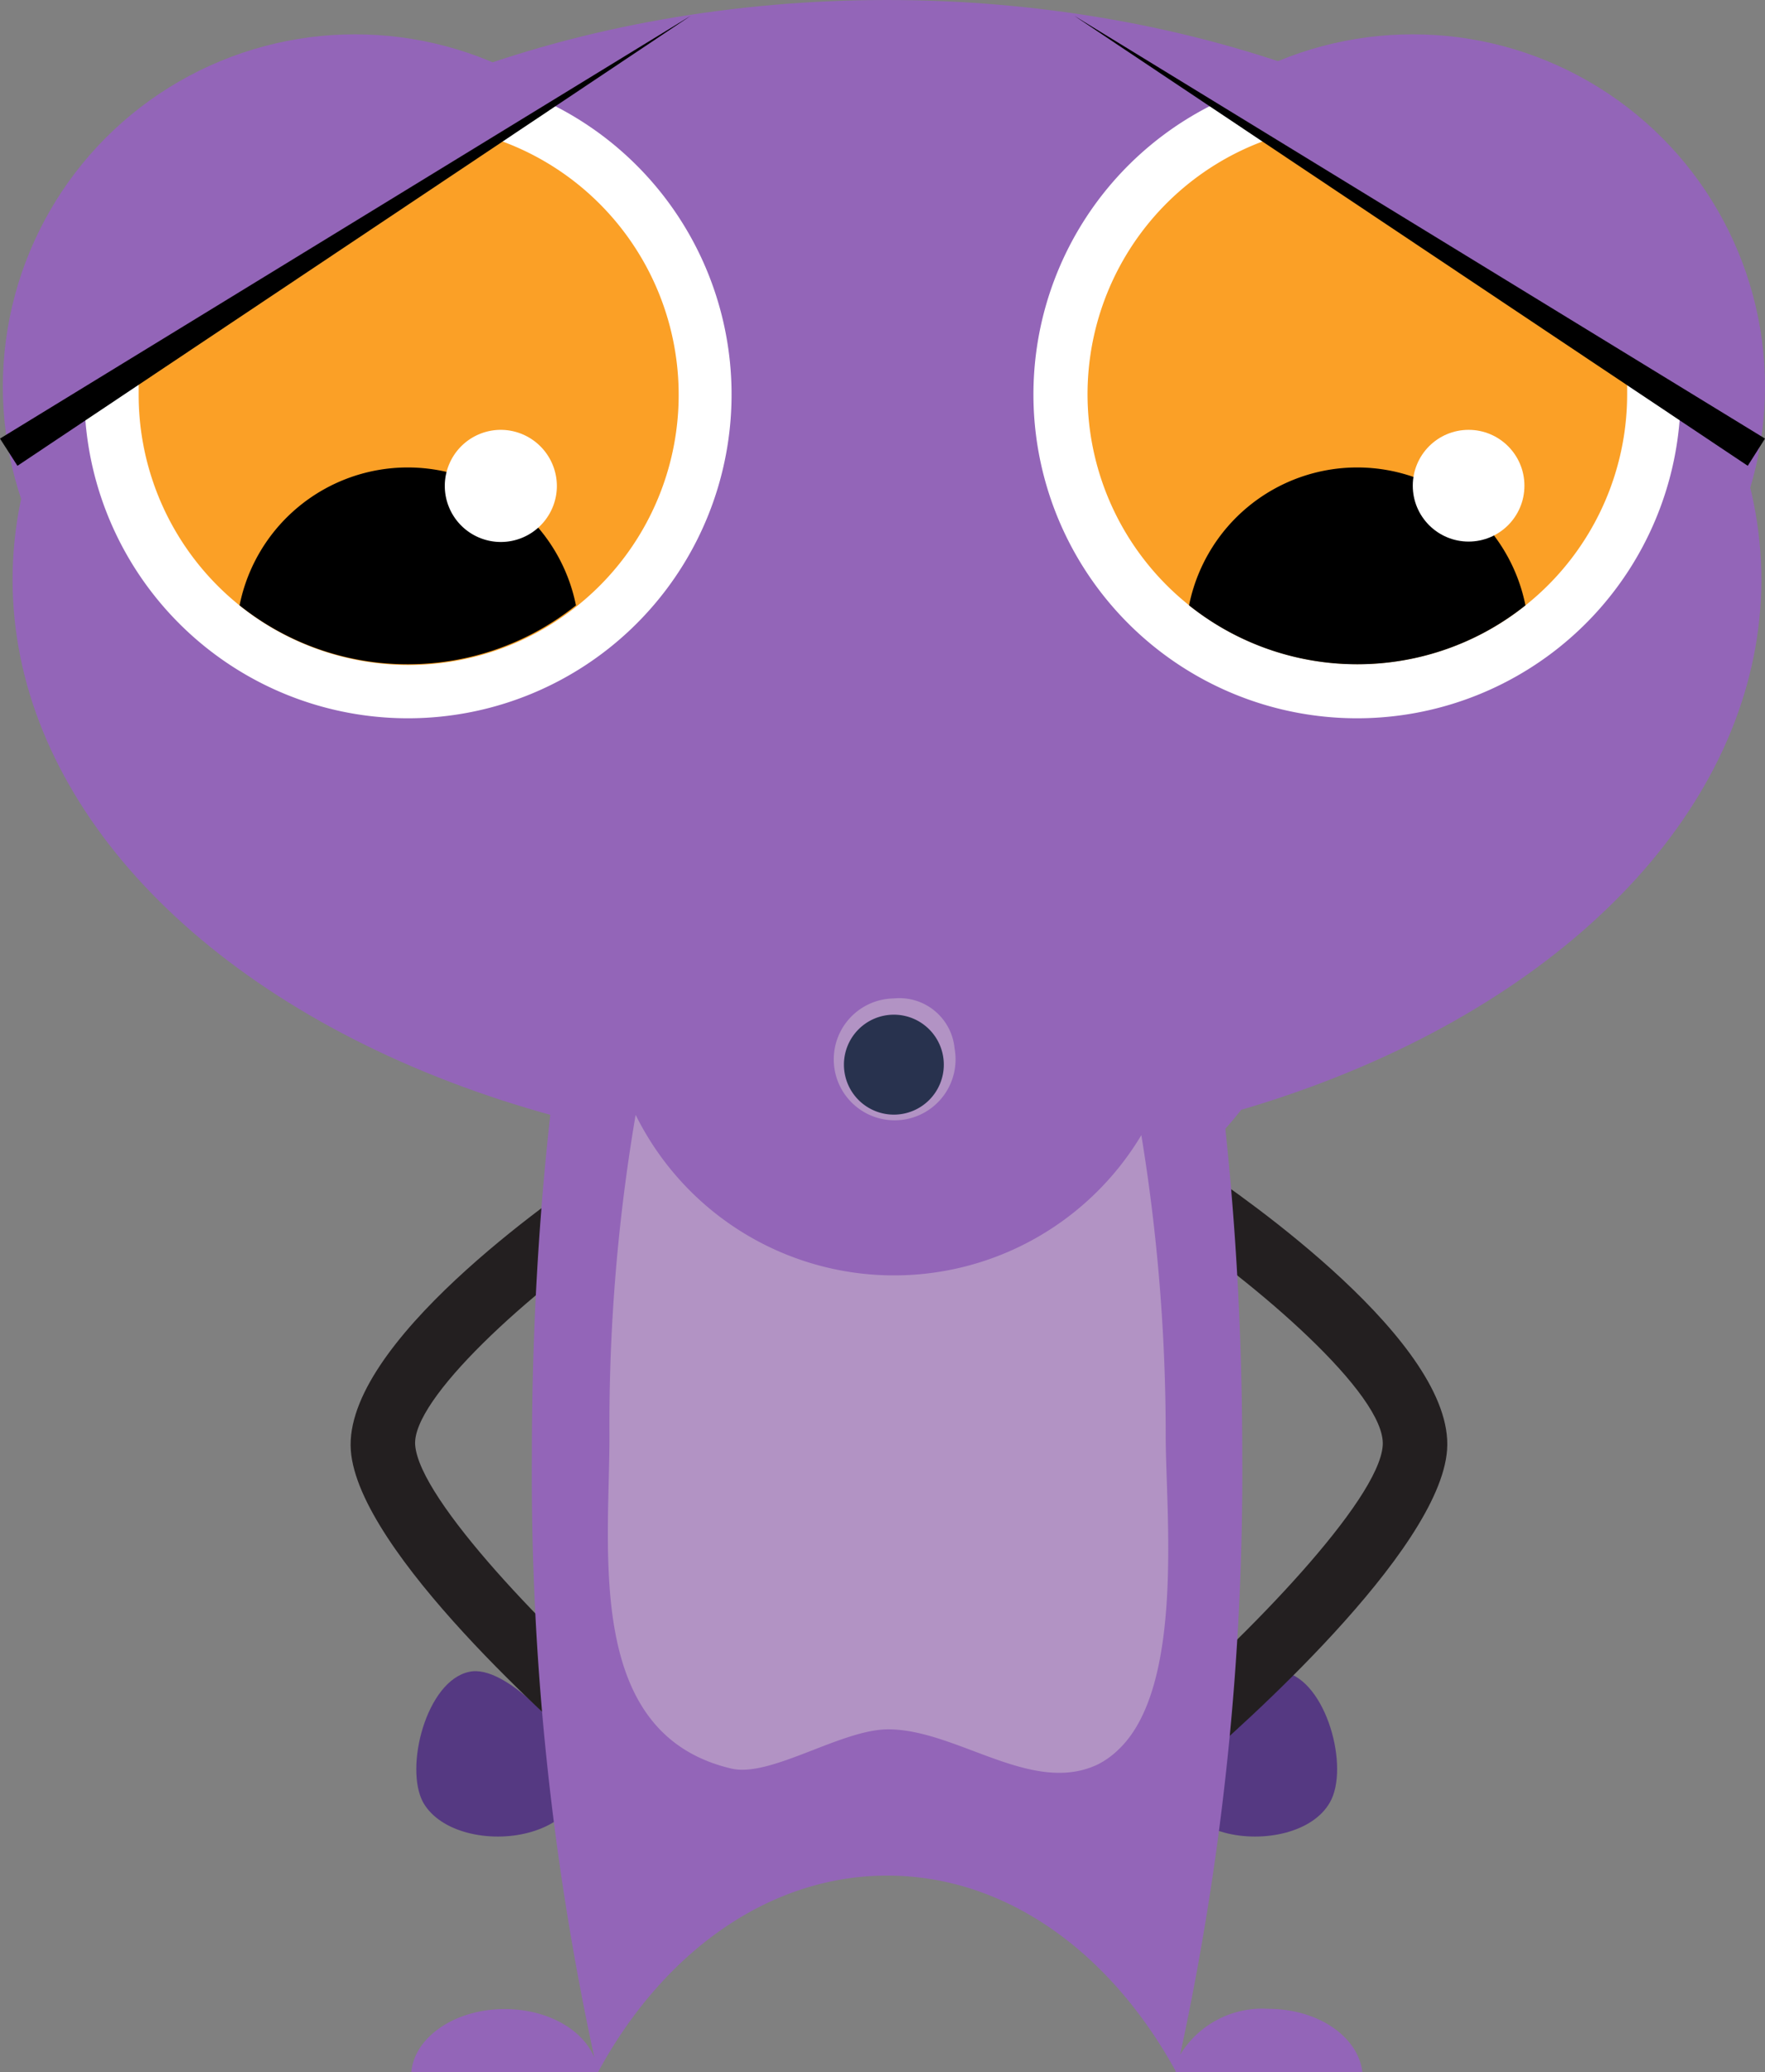 <svg id="Layer_2" data-name="Layer 2" xmlns="http://www.w3.org/2000/svg" width="86.94" height="102" viewBox="0 0 86.94 102">
  <rect x="0" y="0" width="86.94" height="102" fill="#808080" stroke="none"/>
  <title>mounsto7</title>
  <g>
    <path d="M70.31,102.75c1.9.5,4.32,0,5.17-1.48,1-1.71-.16-6-2.26-6.44-1.78-.41-4.84,3-5.28,4.35C67.33,101.08,68.61,102.3,70.31,102.75Z" transform="translate(-9.98 -12.53)" style="fill: #553982"/>
    <path d="M36,102.75c-1.91.5-4.32,0-5.17-1.48-.95-1.71.15-6,2.26-6.44,1.77-.41,4.83,3,5.28,4.35C39,101.08,37.72,102.3,36,102.75Z" transform="translate(-9.98 -12.53)" style="fill: #553982"/>
    <path d="M39.62,99.44c-2-1.71-12-10.52-12.36-15.52-.37-5.25,10.08-12.5,12.18-13.9l1.77,2.64c-5.31,3.55-10.94,8.77-10.78,11,.2,2.71,6.7,9.43,11.26,13.34Z" transform="translate(-9.98 -12.53)" style="fill: #231f20"/>
    <path d="M68.9,99.44,66.83,97C71.39,93.12,77.9,86.4,78.09,83.69c.18-2.5-6.32-8.06-10.78-11L69.08,70c2.1,1.4,12.56,8.65,12.18,13.9C80.9,88.92,70.9,97.73,68.9,99.44Z" transform="translate(-9.98 -12.53)" style="fill: #231f20"/>
    <ellipse cx="44.39" cy="40.93" rx="21.49" ry="21.87" style="fill: #9365b8"/>
    <path d="M72.46,111.42a4.73,4.73,0,0,0-4.35,2.26,135.26,135.26,0,0,0,3.06-29.54c0-29-7.84-52.48-17.5-52.48S36.18,55.15,36.18,84.14a135.12,135.12,0,0,0,3.08,29.69c-.56-1.39-2.32-2.4-4.42-2.4-2.44,0-4.44,1.37-4.6,3.1h9.2s0,0,0,0c3.17-5.85,8.37-9.67,14.24-9.67s11,3.79,14.21,9.62c0,0,0,.06,0,.08h9.2C76.9,112.79,74.9,111.42,72.46,111.42Z" transform="translate(-9.98 -12.53)" style="fill: #9365b8"/>
    <ellipse cx="43.69" cy="28.54" rx="43.07" ry="28.54" style="fill: #9365b8"/>
    <path d="M66.2,68.41a14.2,14.2,0,0,1-24.91-1A90.78,90.78,0,0,0,40,83.22c0,5.76-1.22,14.67,6,16.37,1.94.46,5.41-1.93,7.73-1.93,3.38,0,7.1,3.28,10.34,1.72a4.14,4.14,0,0,0,1-.72c3.27-3.09,2.33-11.71,2.33-15.44A91.23,91.23,0,0,0,66.2,68.41Z" transform="translate(-9.98 -12.53)" style="fill: #b293c4"/>
    <circle cx="69.59" cy="19.04" r="17.35" style="fill: #9365b8"/>
    <circle cx="17.49" cy="19.04" r="17.35" style="fill: #9365b8"/>
    <path d="M57,64.14A3,3,0,1,1,54,61.68,2.73,2.73,0,0,1,57,64.14Z" transform="translate(-9.98 -12.53)" style="fill: #b293c4"/>
    <path d="M56.47,64.93A2.46,2.46,0,1,1,54,62.48,2.46,2.46,0,0,1,56.47,64.93Z" transform="translate(-9.98 -12.53)" style="fill: #28324e"/>
    <path d="M37.26,17.72,14.16,32.84a15.94,15.94,0,1,0,23.1-15.12Z" transform="translate(-9.98 -12.53)" style="fill: #fff"/>
    <path d="M34.61,19.45,16.81,31.11c0,.28,0,.55,0,.83A13.3,13.3,0,1,0,34.61,19.45Z" transform="translate(-9.98 -12.53)" style="fill: #fba026"/>
    <path d="M30.07,45.23a13.25,13.25,0,0,0,8.28-2.9,8.45,8.45,0,0,0-16.57,0A13.25,13.25,0,0,0,30.07,45.23Z" transform="translate(-9.98 -12.53)"/>
    <g>
      <path d="M10.41,34.79,44,13.31Z" transform="translate(-9.98 -12.53)"/>
      <polygon points="0 21.59 34.02 0.78 0.86 22.93 0 21.59"/>
    </g>
    <path d="M37.41,36.44a2.76,2.76,0,1,1-2.76-2.75A2.77,2.77,0,0,1,37.41,36.44Z" transform="translate(-9.98 -12.53)" style="fill: #fff"/>
    <path d="M69.64,17.72a15.94,15.94,0,1,0,23.1,15.12Z" transform="translate(-9.98 -12.53)" style="fill: #fff"/>
    <path d="M72.29,19.45A13.29,13.29,0,1,0,90.13,31.94c0-.28,0-.55,0-.83Z" transform="translate(-9.98 -12.53)" style="fill: #fba026"/>
    <path d="M76.84,45.23a13.27,13.27,0,0,1-8.29-2.9,8.45,8.45,0,0,1,16.57,0A13.25,13.25,0,0,1,76.84,45.23Z" transform="translate(-9.98 -12.53)"/>
    <g>
      <path d="M96.49,34.79,62.9,13.31Z" transform="translate(-9.98 -12.53)"/>
      <polygon points="86.94 21.59 52.92 0.78 86.09 22.93 86.94 21.59"/>
    </g>
    <circle cx="72.34" cy="23.91" r="2.75" style="fill: #fff"/>
  </g>
</svg>
